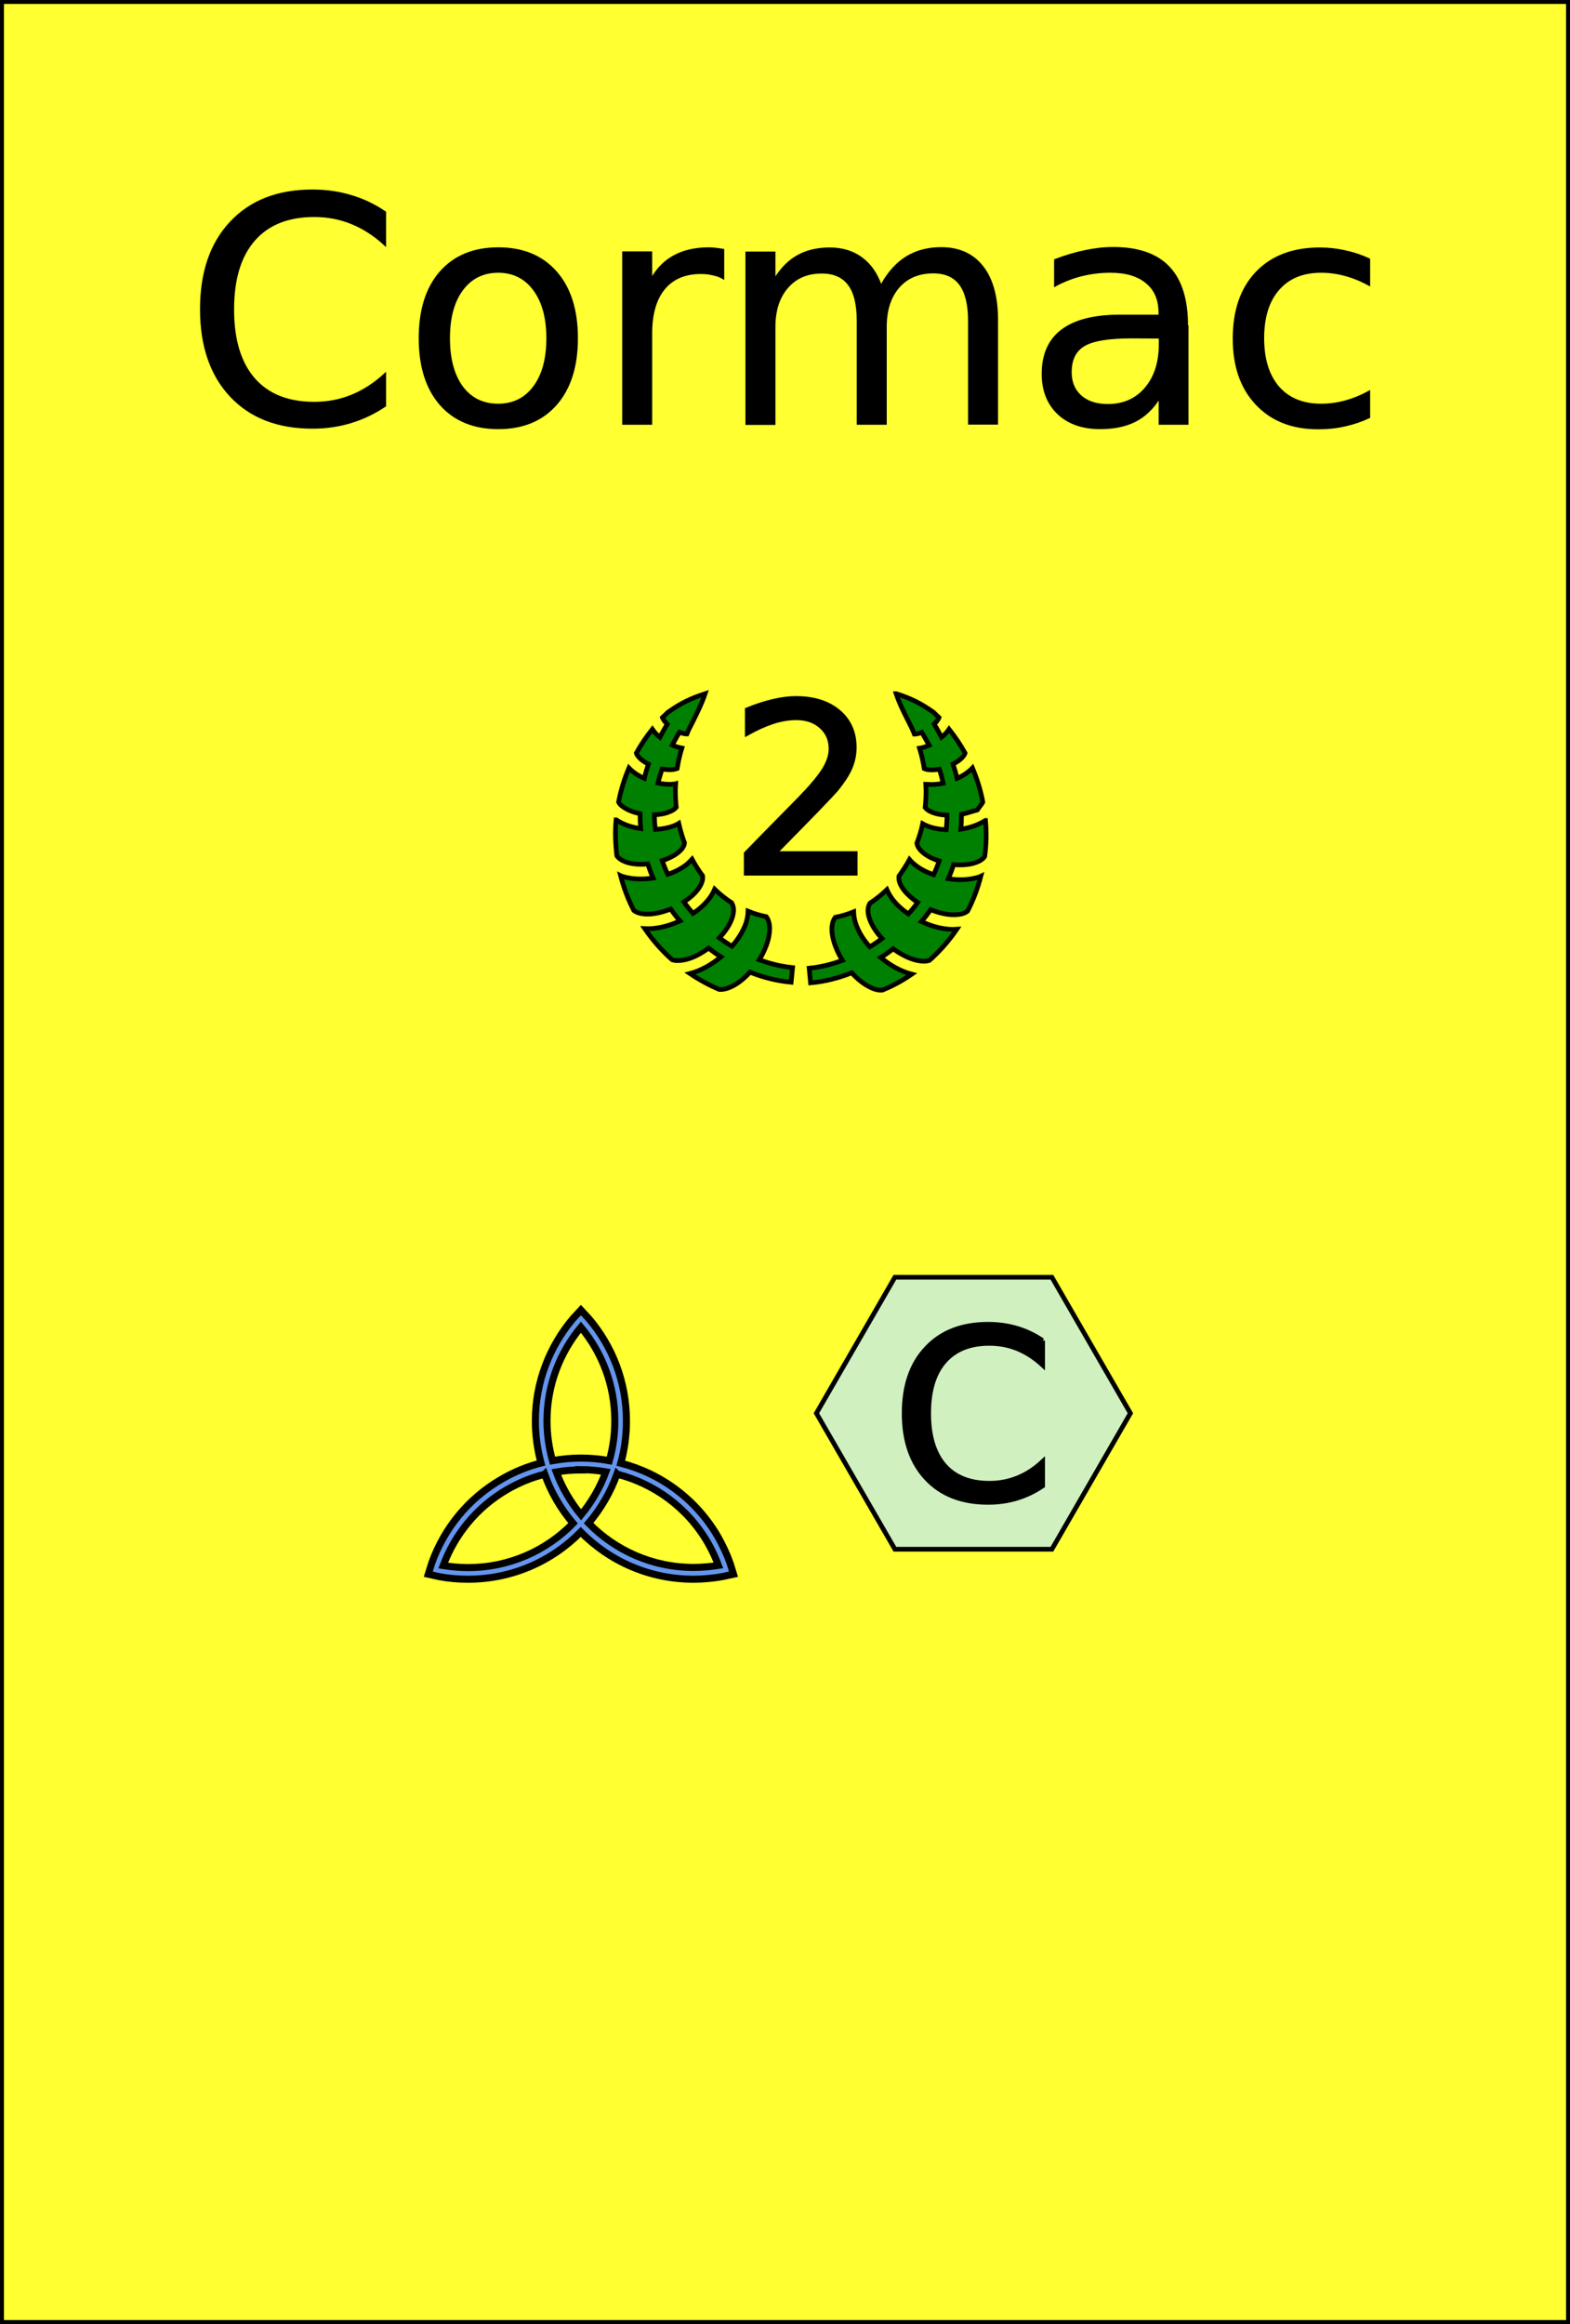 <svg xmlns="http://www.w3.org/2000/svg" height="148" width="100" viewbox="0 0 100 148">
	<rect width="100%" height="100%" fill="#333333" stroke="none"/>
	<rect x="0" y="0" height="148" width="100" style="fill:#ffff31;stroke:#000000;stroke-width:0.5px"/>
	<g transform="translate(39,43)">
		<path d="M 5.91,1.18 C 5.04,1.46 4.36,1.77 3.52,2.38 3.41,2.49 3.30,2.60 3.19,2.70 c 0.01,0.03 0.03,0.06 0.06,0.11 0.05,0.09 0.14,0.20 0.25,0.31 C 3.33,3.40 3.17,3.68 3.03,3.95 2.84,3.80 2.68,3.63 2.55,3.44 2.17,3.92 1.83,4.42 1.53,4.96 c 0.02,0.08 0.08,0.17 0.19,0.29 C 1.85,5.39 2.06,5.54 2.30,5.66 2.20,5.97 2.11,6.27 2.04,6.57 1.67,6.41 1.33,6.19 1.06,5.91 0.77,6.60 0.54,7.33 0.40,8.08 0.46,8.21 0.58,8.32 0.76,8.43 1.01,8.60 1.38,8.74 1.77,8.82 1.77,9.14 1.78,9.45 1.81,9.77 1.24,9.69 0.69,9.51 0.25,9.21 c 0,0 -0.01,0 -0.01,0 -0.07,0.78 -0.04,1.54 0.05,2.29 0.12,0.17 0.31,0.30 0.59,0.40 0.37,0.13 0.87,0.17 1.38,0.12 0.10,0.30 0.21,0.60 0.34,0.90 -0.70,0.10 -1.41,0.08 -2.02,-0.13 -0.02,-0.01 -0.03,-0.01 -0.05,-0.02 0.20,0.77 0.48,1.51 0.84,2.21 0.18,0.14 0.42,0.21 0.73,0.23 0.46,0.03 1.05,-0.09 1.62,-0.32 0.18,0.26 0.38,0.52 0.59,0.76 -0.73,0.33 -1.51,0.53 -2.24,0.49 0.50,0.73 1.08,1.39 1.74,1.98 0.21,0.07 0.46,0.07 0.77,0.01 0.48,-0.09 1.04,-0.37 1.55,-0.75 0,0 0,0 0,0 0.26,0.20 0.52,0.39 0.79,0.56 -0.60,0.49 -1.28,0.88 -1.97,1.06 0.58,0.39 1.20,0.73 1.86,1.01 0.25,0.02 0.51,-0.05 0.81,-0.19 0.38,-0.19 0.79,-0.51 1.15,-0.91 0.85,0.34 1.73,0.56 2.62,0.64 l 0.09,-0.93 c -0.71,-0.07 -1.42,-0.24 -2.12,-0.50 0.34,-0.55 0.58,-1.15 0.64,-1.67 0.06,-0.45 0,-0.80 -0.19,-1.07 -0.40,-0.08 -0.79,-0.20 -1.16,-0.35 -0.01,0.32 -0.08,0.65 -0.21,0.95 -0.19,0.45 -0.47,0.89 -0.82,1.28 C 7.34,17.10 7.08,16.92 6.82,16.73 7.15,16.37 7.42,15.99 7.57,15.62 7.76,15.16 7.78,14.80 7.60,14.49 7.21,14.24 6.85,13.95 6.52,13.63 6.43,13.84 6.31,14.05 6.17,14.23 5.89,14.59 5.54,14.91 5.14,15.17 4.94,14.94 4.74,14.70 4.56,14.44 4.91,14.21 5.22,13.94 5.43,13.67 5.68,13.34 5.79,13.05 5.75,12.77 5.50,12.44 5.28,12.09 5.08,11.72 4.96,11.85 4.83,11.98 4.70,12.08 4.36,12.34 3.96,12.54 3.53,12.68 3.40,12.40 3.28,12.11 3.18,11.81 3.55,11.69 3.88,11.53 4.13,11.34 4.41,11.13 4.57,10.92 4.60,10.68 4.45,10.29 4.33,9.87 4.23,9.44 4.14,9.50 4.04,9.54 3.95,9.58 3.57,9.73 3.16,9.80 2.74,9.82 2.70,9.51 2.68,9.20 2.68,8.89 3.03,8.87 3.35,8.82 3.60,8.71 3.83,8.63 3.98,8.53 4.07,8.41 4.02,7.92 4.00,7.43 4.03,6.92 c -0.03,0.01 -0.06,0.01 -0.10,0.01 C 3.60,6.97 3.26,6.94 2.91,6.87 2.98,6.57 3.07,6.27 3.17,5.97 3.41,6.01 3.64,6.03 3.83,6.01 3.96,5.99 4.06,5.97 4.13,5.94 4.20,5.49 4.30,5.06 4.43,4.64 4.22,4.60 4.01,4.54 3.82,4.45 3.96,4.18 4.11,3.90 4.28,3.63 c 0.12,0.05 0.23,0.08 0.33,0.10 0.06,0.01 0.10,0.01 0.14,0.01 C 4.84,3.51 4.95,3.29 5.07,3.07 5.36,2.48 5.68,1.86 5.91,1.18 Z m 12.17,0 c 0.23,0.68 0.55,1.30 0.85,1.89 0.11,0.22 0.22,0.44 0.31,0.68 0.04,0 0.08,-0.01 0.14,-0.01 0.10,-0.02 0.21,-0.05 0.33,-0.10 0.17,0.27 0.32,0.55 0.47,0.82 -0.20,0.09 -0.40,0.16 -0.61,0.19 0.13,0.42 0.23,0.85 0.30,1.30 0.07,0.03 0.17,0.06 0.30,0.07 0.19,0.02 0.42,0.01 0.66,-0.04 0.10,0.30 0.18,0.60 0.25,0.90 -0.34,0.07 -0.69,0.10 -1.01,0.07 -0.03,0 -0.07,-0.01 -0.10,-0.01 0.03,0.50 0.01,1.00 -0.04,1.49 0.09,0.12 0.24,0.22 0.47,0.31 0.25,0.10 0.57,0.16 0.92,0.17 0,0.31 -0.02,0.63 -0.05,0.93 -0.42,-0.02 -0.84,-0.09 -1.21,-0.24 -0.10,-0.04 -0.20,-0.09 -0.29,-0.14 -0.09,0.43 -0.22,0.84 -0.37,1.24 0.04,0.24 0.19,0.44 0.47,0.66 0.24,0.19 0.58,0.35 0.95,0.47 -0.10,0.30 -0.22,0.59 -0.35,0.87 -0.43,-0.14 -0.83,-0.34 -1.16,-0.60 -0.14,-0.11 -0.27,-0.23 -0.38,-0.36 -0.20,0.37 -0.43,0.72 -0.67,1.05 -0.04,0.28 0.07,0.57 0.32,0.90 0.21,0.27 0.51,0.54 0.87,0.78 -0.18,0.25 -0.38,0.50 -0.59,0.73 -0.40,-0.27 -0.75,-0.58 -1.02,-0.94 -0.14,-0.19 -0.26,-0.39 -0.35,-0.60 -0.33,0.32 -0.70,0.61 -1.08,0.86 -0.18,0.31 -0.16,0.68 0.03,1.14 0.15,0.36 0.41,0.75 0.74,1.11 -0.25,0.19 -0.51,0.37 -0.78,0.53 -0.35,-0.39 -0.64,-0.83 -0.82,-1.28 -0.13,-0.30 -0.20,-0.63 -0.21,-0.95 -0.37,0.15 -0.76,0.27 -1.17,0.35 -0.19,0.26 -0.25,0.61 -0.19,1.07 0.07,0.51 0.30,1.11 0.65,1.67 -0.70,0.26 -1.41,0.43 -2.12,0.50 l 0.09,0.93 c 0.89,-0.08 1.77,-0.30 2.62,-0.64 0.36,0.40 0.77,0.72 1.15,0.91 0.30,0.15 0.57,0.22 0.81,0.19 0.66,-0.27 1.28,-0.61 1.86,-1.01 -0.69,-0.18 -1.37,-0.56 -1.97,-1.06 0.27,-0.17 0.54,-0.36 0.79,-0.56 0.51,0.38 1.07,0.65 1.55,0.75 0.30,0.06 0.55,0.06 0.76,-0.01 0.66,-0.59 1.24,-1.25 1.74,-1.98 -0.73,0.05 -1.52,-0.15 -2.25,-0.49 0.21,-0.24 0.40,-0.50 0.59,-0.76 0.56,0.23 1.15,0.35 1.62,0.32 0.32,-0.02 0.56,-0.09 0.73,-0.23 0.36,-0.70 0.64,-1.44 0.84,-2.21 -0.02,0.01 -0.03,0.01 -0.05,0.02 -0.62,0.21 -1.33,0.24 -2.02,0.13 0.13,-0.29 0.24,-0.59 0.34,-0.90 0.51,0.05 1.01,0.01 1.38,-0.12 0.29,-0.10 0.48,-0.22 0.60,-0.40 0.10,-0.74 0.12,-1.51 0.05,-2.29 0,0 0,0 -0.01,0 -0.45,0.29 -0.99,0.47 -1.56,0.56 0.03,-0.31 0.04,-0.63 0.04,-0.95 0.39,-0.08 0.76,-0.22 1.01,-0.28 C 23.42,8.32 23.54,8.21 23.60,8.08 23.46,7.33 23.23,6.60 22.94,5.91 22.67,6.19 22.33,6.41 21.96,6.57 21.89,6.27 21.80,5.97 21.70,5.66 21.94,5.54 22.15,5.39 22.28,5.25 22.39,5.13 22.45,5.04 22.47,4.96 22.17,4.42 21.83,3.92 21.45,3.44 21.32,3.63 21.16,3.80 20.97,3.95 20.83,3.68 20.68,3.40 20.50,3.12 c 0.10,-0.10 0.20,-0.22 0.25,-0.31 0.03,-0.05 0.05,-0.08 0.06,-0.11 C 20.70,2.60 20.59,2.49 20.48,2.38 19.64,1.77 18.96,1.46 18.09,1.18 Z" style="fill:#008000;stroke:#000000;stroke-width:0.3px"/>
		<path d="m 10.31,11.36 h 5.16 v 1.25 H 8.53 V 11.36 q 0.84,-0.87 2.29,-2.34 1.46,-1.47 1.83,-1.90 0.71,-0.80 0.99,-1.35 0.29,-0.56 0.29,-1.09 0,-0.87 -0.62,-1.42 -0.61,-0.55 -1.59,-0.55 -0.70,0 -1.47,0.24 Q 9.48,3.20 8.60,3.69 V 2.20 q 0.89,-0.36 1.67,-0.54 0.78,-0.18 1.42,-0.18 1.70,0 2.71,0.85 1.01,0.85 1.01,2.27 0,0.67 -0.26,1.28 -0.25,0.60 -0.92,1.42 -0.18,0.21 -1.16,1.23 -0.98,1.01 -2.77,2.83 z" style="fill:#000000;stroke:#000000;stroke-width:0.3px"/>
	</g>
	<g transform="translate(27,80)">
		<path d="m 10.0,4.52 c 1.35,1.62 2.16,3.70 2.16,5.97 0,0.88 -0.12,1.72 -0.35,2.53 -1.19,-0.22 -2.41,-0.22 -3.62,0 -0.22,-0.80 -0.35,-1.65 -0.35,-2.53 0,-2.27 0.81,-4.35 2.16,-5.97 z m -0.02,9.07 c 0.54,0 1.08,0.05 1.61,0.14 -0.37,1.0 -0.91,1.93 -1.58,2.74 -0.67,-0.81 -1.21,-1.73 -1.58,-2.73 0.52,-0.09 1.04,-0.13 1.56,-0.13 z m -2.29,0.29 c 0.41,1.16 1.03,2.21 1.81,3.13 -1.70,1.74 -4.06,2.82 -6.69,2.82 -0.54,0 -1.07,-0.05 -1.58,-0.13 0.73,-1.97 2.13,-3.72 4.09,-4.85 0.76,-0.44 1.55,-0.76 2.36,-0.96 z m 4.62,0 c 2.35,0.60 4.47,2.11 5.78,4.38 0.27,0.47 0.49,0.95 0.67,1.43 -0.51,0.08 -1.04,0.13 -1.58,0.13 -2.62,0 -4.99,-1.08 -6.69,-2.82 0.78,-0.92 1.40,-1.98 1.81,-3.13 z m 7.41,6.37 -0.22,-0.71 c -0.20,-0.56 -0.46,-1.11 -0.76,-1.65 -1.40,-2.43 -3.67,-4.06 -6.20,-4.71 0.24,-0.86 0.36,-1.76 0.36,-2.69 0,-2.49 -0.90,-4.76 -2.40,-6.52 L 10.0,3.43 9.50,3.97 C 8.01,5.73 7.10,8.01 7.10,10.49 c 0,0.93 0.13,1.83 0.36,2.68 -0.86,0.22 -1.70,0.56 -2.51,1.03 -2.15,1.24 -3.67,3.16 -4.45,5.34 l -0.22,0.71 0.72,0.16 c 0.59,0.11 1.19,0.16 1.81,0.16 2.81,0 5.35,-1.15 7.18,-3.01 1.83,1.86 4.37,3.01 7.18,3.01 0.62,0 1.22,-0.06 1.81,-0.16 z" style="fill:#6495ed;stroke:#000000;stroke-width:0.45px"/>
	</g>
	<g transform="translate(52,80)">
		<polygon points="20.0,10.0 15.0,18.66, 5.00,18.66 0.00,10.00 5.00,1.34 15.00,1.34" style="fill:#d0f0c0;stroke:#000000;stroke-width:0.3px"/>
		<path d="M 14.41,5.37 V 6.93 Q 13.66,6.24 12.81,5.89 11.97,5.55 11.02,5.55 q -1.87,0 -2.87,1.15 -1.00,1.14 -1.00,3.31 0,2.16 1.00,3.31 1.00,1.14 2.87,1.14 0.95,0 1.79,-0.34 0.85,-0.34 1.60,-1.04 v 1.545 q -0.78,0.53 -1.65,0.79 -0.86,0.26 -1.83,0.26 -2.48,0 -3.91,-1.52 -1.43,-1.52 -1.43,-4.15 0,-2.64 1.43,-4.15 1.43,-1.52 3.91,-1.52 0.98,0 1.85,0.26 0.87,0.26 1.63,0.78 z" style="fill:#000000;stroke:#000000;stroke-width:0.3px"/>
	</g>
	<g>
		<path style="stroke:#000000;stroke-width:0.1px" d="m 24.54,13.54 v 2.08 q -1.00,-0.93 -2.13,-1.39 -1.12,-0.46 -2.39,-0.46 -2.50,0 -3.83,1.53 -1.33,1.52 -1.33,4.41 0,2.88 1.33,4.41 1.33,1.52 3.83,1.52 1.27,0 2.39,-0.46 1.13,-0.46 2.13,-1.39 v 2.06 q -1.04,0.70 -2.20,1.05 -1.15,0.35 -2.44,0.35 -3.31,0 -5.21,-2.02 -1.90,-2.03 -1.90,-5.54 0,-3.52 1.90,-5.54 1.90,-2.03 5.21,-2.03 1.31,0 2.46,0.35 1.16,0.34 2.18,1.04 z"/>
		<path style="stroke:#000000;stroke-width:0.1px" d="m 31.74,17.32 q -1.45,0 -2.29,1.13 -0.84,1.12 -0.84,3.09 0,1.96 0.83,3.10 0.84,1.12 2.29,1.12 1.44,0 2.28,-1.13 0.84,-1.13 0.84,-3.09 0,-1.94 -0.84,-3.08 -0.84,-1.14 -2.28,-1.14 z m 0,-1.52 q 2.34,0 3.68,1.52 1.34,1.52 1.34,4.22 0,2.69 -1.34,4.22 -1.34,1.52 -3.68,1.52 -2.35,0 -3.69,-1.52 -1.33,-1.53 -1.33,-4.22 0,-2.70 1.33,-4.22 1.34,-1.52 3.69,-1.52 z" />
		<path style="stroke:#000000;stroke-width:0.1px" d="m 46.08,17.74 q -0.30,-0.18 -0.66,-0.25 -0.35,-0.09 -0.78,-0.09 -1.52,0 -2.34,1.00 -0.81,0.99 -0.81,2.84 v 5.76 h -1.81 v -10.94 h 1.81 v 1.70 q 0.57,-1.00 1.47,-1.47 0.91,-0.49 2.21,-0.49 0.19,0 0.41,0.03 0.22,0.02 0.50,0.07 z" />
		<path style="stroke:#000000;stroke-width:0.1px" d="m 56.13,18.16 q 0.67,-1.21 1.61,-1.79 0.94,-0.58 2.21,-0.58 1.71,0 2.64,1.20 0.93,1.19 0.93,3.40 v 6.60 h -1.81 v -6.54 q 0,-1.57 -0.56,-2.33 -0.56,-0.76 -1.70,-0.76 -1.40,0 -2.21,0.93 -0.81,0.93 -0.81,2.53 v 6.18 h -1.81 v -6.54 q 0,-1.59 -0.56,-2.33 -0.56,-0.76 -1.72,-0.76 -1.38,0 -2.19,0.94 -0.81,0.93 -0.81,2.52 v 6.18 h -1.81 v -10.94 h 1.81 v 1.70 q 0.62,-1.01 1.47,-1.48 0.86,-0.48 2.04,-0.48 1.19,0 2.02,0.61 0.84,0.61 1.24,1.76 z" />
		<path style="stroke:#000000;stroke-width:0.1px" d="m 72.07,21.50 q -2.18,0 -3.02,0.50 -0.84,0.50 -0.84,1.70 0,0.96 0.63,1.52 0.63,0.56 1.72,0.56 1.49,0 2.39,-1.05 0.91,-1.06 0.91,-2.82 v -0.40 z m 3.58,-0.74 v 6.24 h -1.80 v -1.66 q -0.62,1.00 -1.53,1.47 -0.92,0.47 -2.25,0.47 -1.68,0 -2.68,-0.94 -0.99,-0.95 -0.99,-2.53 0,-1.85 1.23,-2.78 1.24,-0.94 3.69,-0.94 h 2.52 v -0.18 q 0,-1.24 -0.82,-1.91 -0.81,-0.68 -2.29,-0.68 -0.94,0 -1.83,0.22 -0.89,0.22 -1.71,0.67 v -1.66 q 0.99,-0.38 1.91,-0.57 0.93,-0.20 1.81,-0.20 2.37,0 3.54,1.23 1.17,1.23 1.17,3.73 z" />
		<path style="stroke:#000000;stroke-width:0.1px" d="m 87.22,16.48 v 1.68 q -0.76,-0.42 -1.53,-0.63 -0.76,-0.21 -1.54,-0.21 -1.75,0 -2.71,1.11 -0.97,1.10 -0.97,3.11 0,2.00 0.97,3.12 0.97,1.10 2.71,1.10 0.78,0 1.54,-0.21 0.77,-0.21 1.53,-0.63 v 1.66 q -0.75,0.35 -1.56,0.53 -0.80,0.18 -1.71,0.18 -2.47,0 -3.93,-1.55 -1.46,-1.55 -1.45,-4.19 0,-2.68 1.46,-4.21 1.47,-1.53 4.03,-1.53 0.83,0 1.62,0.18 0.79,0.17 1.53,0.51 z" />
	</g>
</svg>
